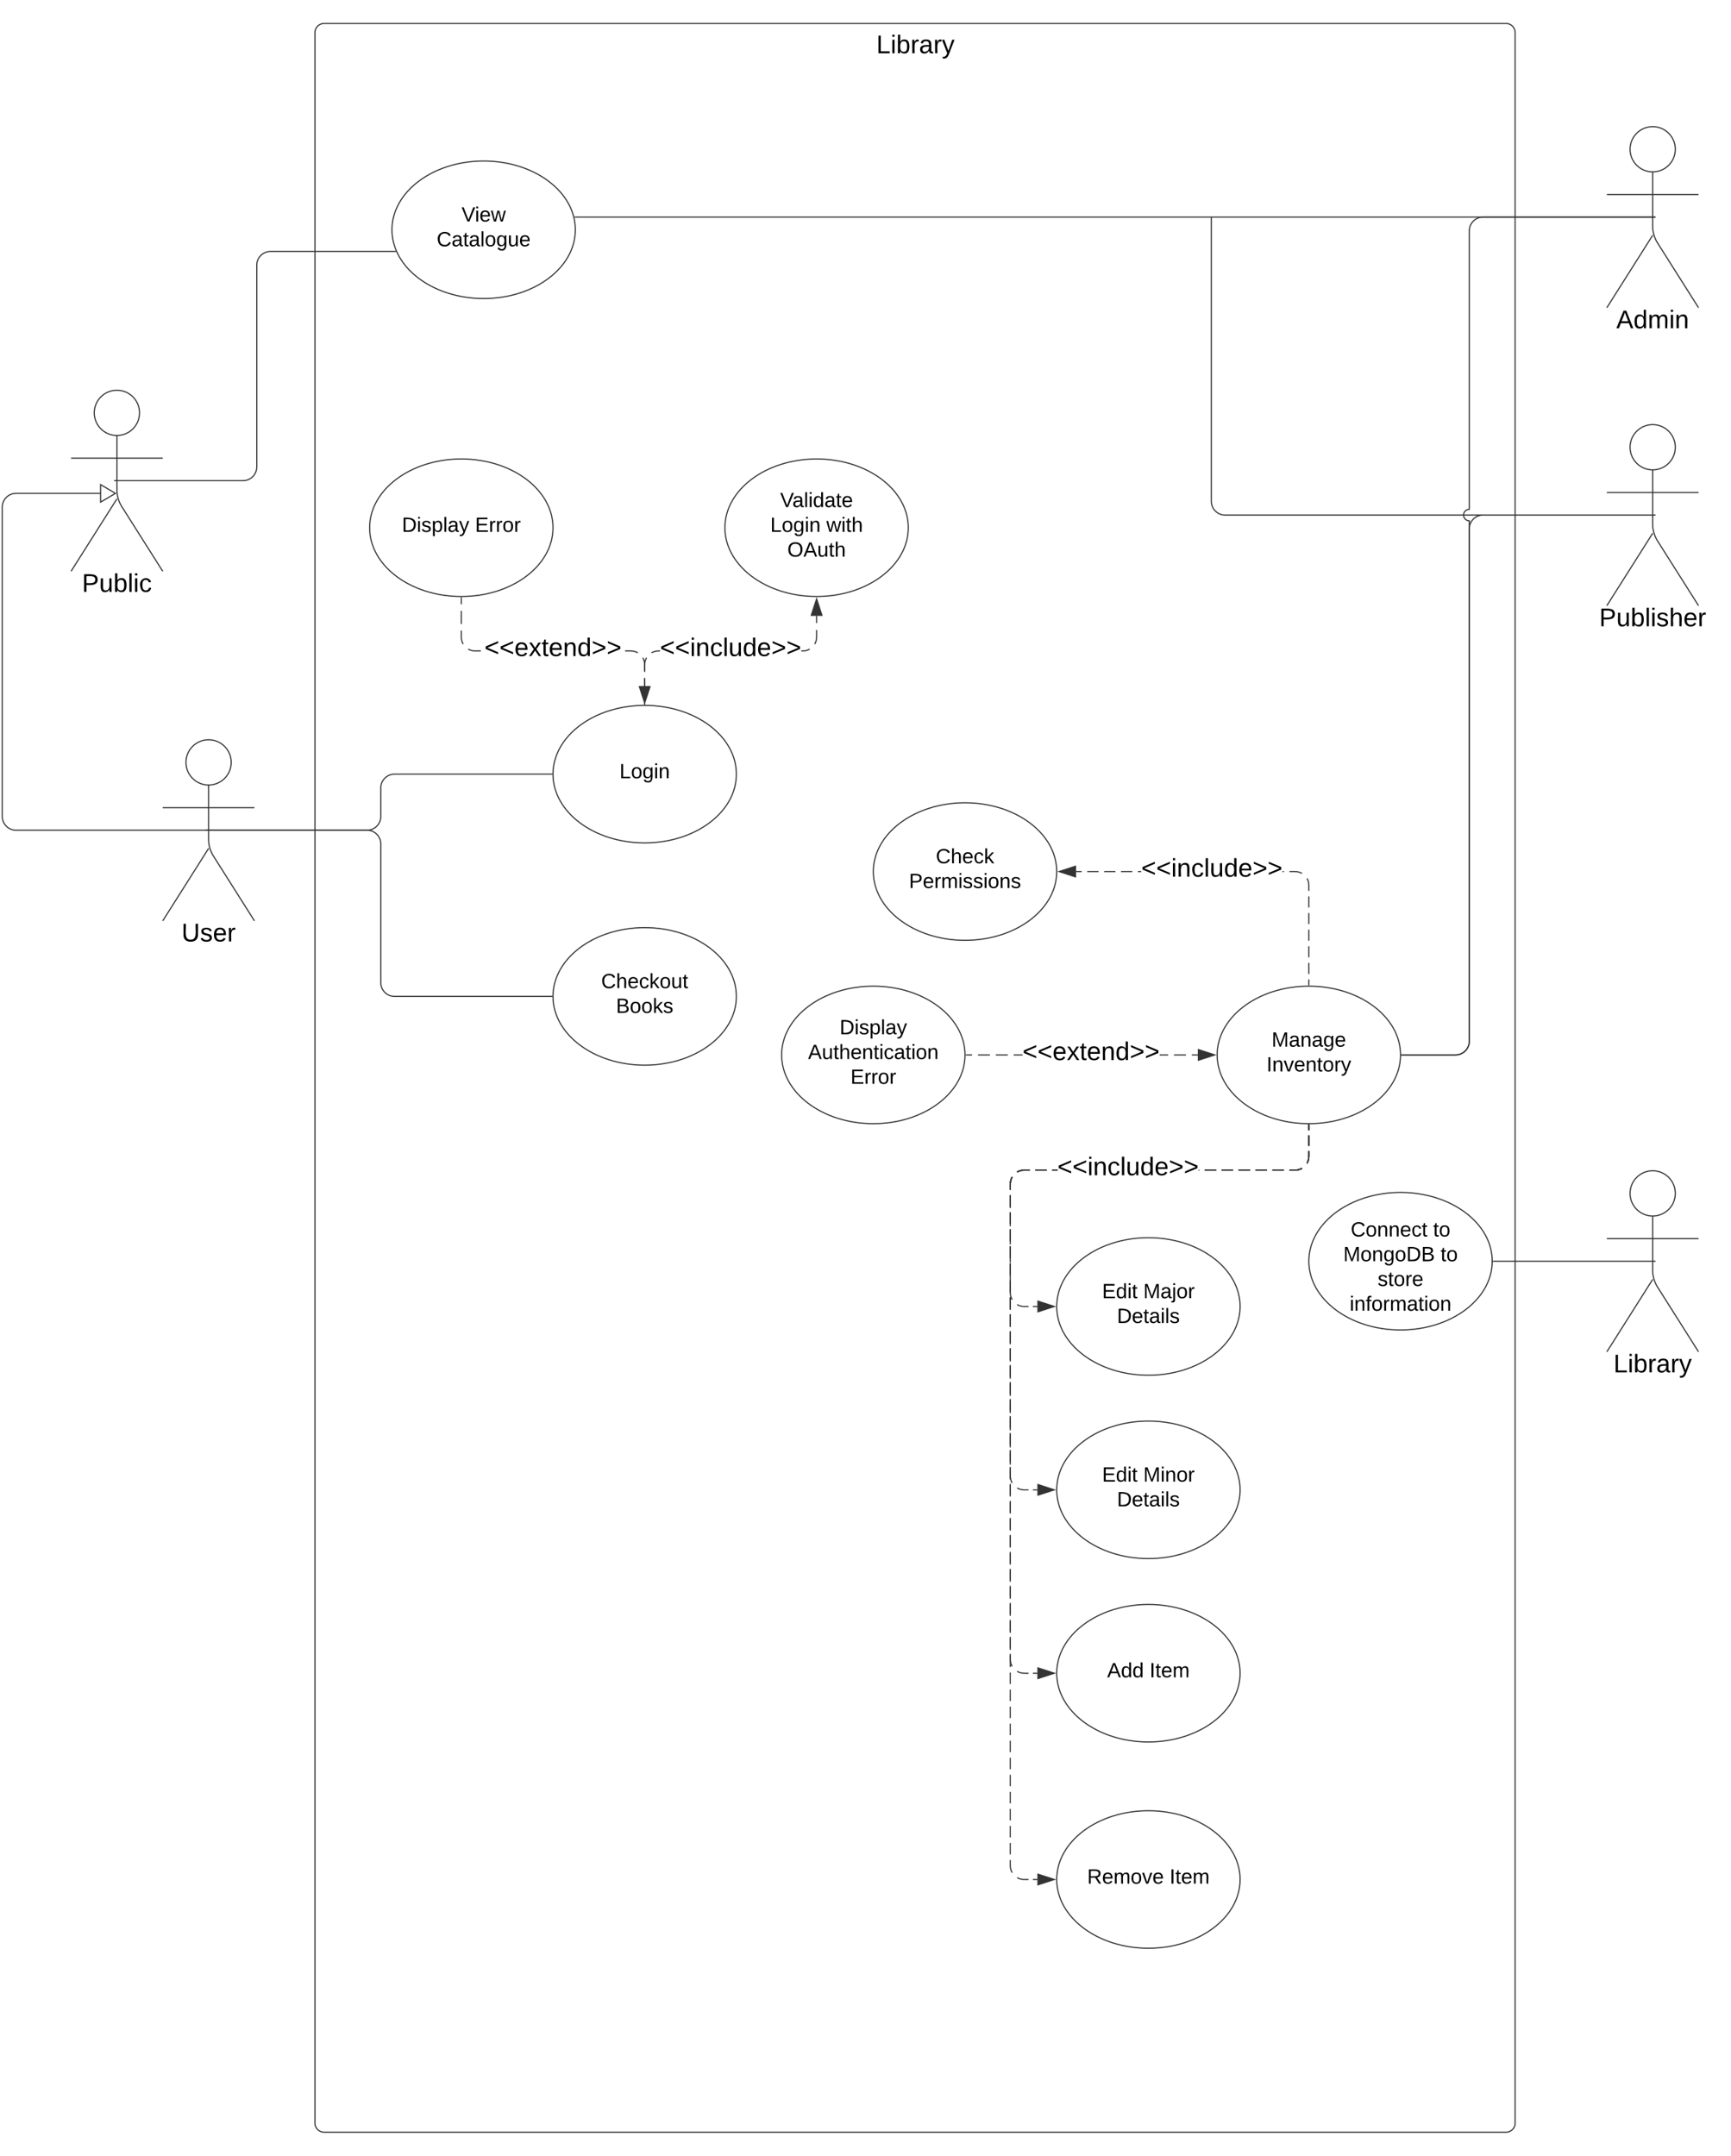 <svg xmlns="http://www.w3.org/2000/svg" xmlns:xlink="http://www.w3.org/1999/xlink" xmlns:lucid="lucid" width="1510.33" height="1881"><g transform="translate(-2418 -319.5)" lucid:page-tab-id=".Q4MUjXso07N"><path d="M2000 0h2000v2500H2000z" fill="#fff"/><path d="M2692.8 348a8 8 0 0 1 8-8H3732a8 8 0 0 1 8 8v1824a8 8 0 0 1-8 8H2700.8a8 8 0 0 1-8-8z" stroke="#333" fill-opacity="0"/><use xlink:href="#a" transform="matrix(1,0,0,1,2700.795,348) translate(481.803 17.956)"/><path d="M2539.75 679.75c0 10.9-8.84 19.75-19.75 19.75-10.9 0-19.75-8.84-19.75-19.75 0-10.9 8.84-19.75 19.75-19.75 10.9 0 19.75 8.84 19.75 19.75z" stroke="#333" fill="#fff"/><path d="M2520 699.5v47.3a27.6 27.6 0 0 0 4.28 14.76L2560 818m-40-63.2l-40 63.2m0-98.75h80" stroke="#333" fill="none"/><path d="M2480 668a8 8 0 0 1 8-8h64a8 8 0 0 1 8 8v164a8 8 0 0 1-8 8h-64a8 8 0 0 1-8-8z" fill="none"/><use xlink:href="#b" transform="matrix(1,0,0,1,2400,818) translate(89.513 17.956)"/><path d="M3879.75 449.75c0 10.9-8.84 19.75-19.75 19.75-10.9 0-19.75-8.84-19.75-19.75 0-10.9 8.84-19.75 19.75-19.75 10.9 0 19.75 8.84 19.75 19.75z" stroke="#333" fill="#fff"/><path d="M3860 469.5v47.3a27.6 27.6 0 0 0 4.28 14.76L3900 588m-40-63.2l-40 63.2m0-98.75h80" stroke="#333" fill="none"/><path d="M3820 438a8 8 0 0 1 8-8h64a8 8 0 0 1 8 8v164a8 8 0 0 1-8 8h-64a8 8 0 0 1-8-8z" fill="none"/><use xlink:href="#c" transform="matrix(1,0,0,1,3740,588) translate(88.266 17.956)"/><path d="M3879.75 709.75c0 10.9-8.84 19.75-19.75 19.75-10.9 0-19.75-8.84-19.75-19.75 0-10.9 8.84-19.75 19.75-19.75 10.9 0 19.75 8.84 19.75 19.75z" stroke="#333" fill="#fff"/><path d="M3860 729.5v47.3a27.6 27.6 0 0 0 4.28 14.76L3900 848m-40-63.2l-40 63.2m0-98.75h80" stroke="#333" fill="none"/><path d="M3820 698a8 8 0 0 1 8-8h64a8 8 0 0 1 8 8v164a8 8 0 0 1-8 8h-64a8 8 0 0 1-8-8z" fill="none"/><use xlink:href="#d" transform="matrix(1,0,0,1,3740,848) translate(73.334 17.956)"/><path d="M3879.75 1360.82c0 10.9-8.84 19.75-19.75 19.75-10.9 0-19.75-8.84-19.75-19.75 0-10.9 8.84-19.75 19.75-19.75 10.9 0 19.75 8.84 19.75 19.75z" stroke="#333" fill="#fff"/><path d="M3860 1380.57v47.3a27.6 27.6 0 0 0 4.28 14.76l35.72 56.44m-40-63.2l-40 63.2m0-98.75h80" stroke="#333" fill="none"/><path d="M3820 1349.07a8 8 0 0 1 8-8h64a8 8 0 0 1 8 8v164a8 8 0 0 1-8 8h-64a8 8 0 0 1-8-8z" fill="none"/><use xlink:href="#a" transform="matrix(1,0,0,1,3740,1499.068) translate(85.803 17.956)"/><path d="M2920 520c0 33.14-35.82 60-80 60s-80-26.86-80-60 35.82-60 80-60 80 26.86 80 60z" stroke="#333" fill="#fff"/><use xlink:href="#e" transform="matrix(1,0,0,1,2784,484) translate(36.725 28.8)"/><use xlink:href="#f" transform="matrix(1,0,0,1,2784,484) translate(15.05 50.4)"/><path d="M3060.5 995c0 33.14-35.82 60-80 60s-80-26.86-80-60 35.82-60 80-60 80 26.86 80 60z" stroke="#333" fill="#fff"/><use xlink:href="#g" transform="matrix(1,0,0,1,2924.5,959) translate(34.025 39.6)"/><path d="M3210.5 780c0 33.14-35.82 60-80 60s-80-26.86-80-60 35.82-60 80-60 80 26.86 80 60z" stroke="#333" fill="#fff"/><use xlink:href="#h" transform="matrix(1,0,0,1,3074.5,744) translate(24.225 18)"/><use xlink:href="#i" transform="matrix(1,0,0,1,3074.5,744) translate(15.575 39.6)"/><use xlink:href="#j" transform="matrix(1,0,0,1,3074.5,744) translate(64.525 39.6)"/><use xlink:href="#k" transform="matrix(1,0,0,1,3074.5,744) translate(30.5 61.2)"/><path d="M2900.5 780c0 33.14-35.82 60-80 60s-80-26.86-80-60 35.82-60 80-60 80 26.86 80 60z" stroke="#333" fill="#fff"/><use xlink:href="#l" transform="matrix(1,0,0,1,2764.5,744) translate(4.15 39.6)"/><use xlink:href="#m" transform="matrix(1,0,0,1,2764.5,744) translate(68 39.6)"/><path d="M2521 738.93h109.02a12 12 0 0 0 12-12v-176a12 12 0 0 1 12-12h109.02M2521 738.93h-3.5" stroke="#333" fill="none"/><path d="M2763.75 539.4h-.72v-.94h.3z" stroke="#333" stroke-width=".05" fill="#333"/><path d="M2619.75 984.75c0 10.9-8.84 19.75-19.75 19.75-10.9 0-19.75-8.84-19.75-19.75 0-10.9 8.84-19.75 19.75-19.75 10.9 0 19.75 8.84 19.75 19.75z" stroke="#333" fill="#fff"/><path d="M2600 1004.5v47.3a27.6 27.6 0 0 0 4.28 14.76L2640 1123m-40-63.2l-40 63.2m0-98.75h80" stroke="#333" fill="none"/><path d="M2560 973a8 8 0 0 1 8-8h64a8 8 0 0 1 8 8v164a8 8 0 0 1-8 8h-64a8 8 0 0 1-8-8z" fill="none"/><use xlink:href="#n" transform="matrix(1,0,0,1,2480,1123) translate(96.371 17.956)"/><path d="M2599 1043.93h-167a12 12 0 0 1-12-12V762a12 12 0 0 1 12-12h76.05M2599 1043.93h3.5" stroke="#333" fill="none"/><path d="M2518.7 750l-12.9 7.64v-15.28z" stroke="#333" fill="#fff"/><path d="M2601 1043.93h137.25a12 12 0 0 0 12-12V1007a12 12 0 0 1 12-12h137.25M2601 1043.93h-3.5" stroke="#333" fill="none"/><path d="M2900 995V995.47h-.5v-.96h.5zM2980.97 934h-.94v-5.75h.94zm0-11.5h-.94V911h.94zm1.57-28.74l-.3.5-.7 1.68-.42 1.76-.14 1.82v5.73h-.95v-5.77l.15-1.93.45-1.9.75-1.8.35-.58zm11.3-5.78h-1.32l-1.82.14-1.76.42-1.67.7-.5.3-.5-.8.57-.36 1.8-.75 1.9-.45 1.94-.15h1.36zm130.9-1.7l-.58.34-1.8.75-1.9.45-1.94.15h-1.36v-.95h1.32l1.82-.14 1.76-.42 1.67-.7.5-.3zm6.24-10.76l-.16 1.93-.45 1.9-.75 1.8-.35.58-.8-.5.3-.5.7-1.67.4-1.76.16-1.82v-6.2h.94zm0-12.43h-.95v-6.22h.94z" stroke="#333" stroke-width=".05" fill="#333"/><path d="M2980.97 934.5H2980.05v-.5h.94z" fill="#333"/><path stroke="#333" stroke-width=".05" fill="#333"/><path d="M3135.14 856.38h-9.28l4.64-14.26z" fill="#333"/><path d="M3135.8 856.86h-10.6l5.3-16.28zm-9.28-.95h7.96l-3.98-12.25z" stroke="#333" stroke-width=".05" fill="#333"/><use xlink:href="#o" transform="matrix(1,0,0,1,2993.84,874.033) translate(0.005 17.956)"/><path d="M2980.97 918.12h-.94v-6.2h.94zm-1.35-24.28l.75 1.8.45 1.9.15 1.94v6.23h-.94v-6.18l-.15-1.82-.42-1.76-.7-1.67-.3-.5.8-.5zm-9.17-6.66l1.9.45 1.8.75.58.35-.5.8-.5-.3-1.67-.7-1.76-.4-1.82-.15h-5.02V887h5.06zm-143.18-1.4l1.67.68 1.76.42 1.82.14h5.02v.96h-5.06l-1.93-.16-1.9-.45-1.8-.75-.58-.35.5-.8zm-6.3-10.3l.15 1.82.42 1.76.7 1.67.3.5-.8.5-.36-.57-.75-1.8-.45-1.9-.15-1.94v-5.77h.94zm0-11.48h-.94v-11.5h.94zm0-17.25h-.94V841h.94z" stroke="#333" stroke-width=".05" fill="#333"/><path d="M2820.5 840.5h.47v.5h-.94v-.5z" fill="#333"/><path stroke="#333" stroke-width=".05" fill="#333"/><path d="M2980.5 932.88l-4.64-14.26h9.28z" fill="#333"/><path d="M2980.5 934.42l-5.3-16.28h10.6zm-3.98-15.33l3.98 12.25 3.98-12.26z" stroke="#333" stroke-width=".05" fill="#333"/><use xlink:href="#p" transform="matrix(1,0,0,1,2840.648,874.033) translate(0.005 17.956)"/><path d="M3060.5 1188.93c0 33.14-35.82 60-80 60s-80-26.86-80-60c0-33.13 35.82-60 80-60s80 26.87 80 60z" stroke="#333" fill="#fff"/><use xlink:href="#q" transform="matrix(1,0,0,1,2924.5,1152.932) translate(18.025 28.8)"/><use xlink:href="#r" transform="matrix(1,0,0,1,2924.5,1152.932) translate(31 50.4)"/><path d="M2601 1043.93h137.25a12 12 0 0 1 12 12v121a12 12 0 0 0 12 12h137.25M2601 1043.93h-3.5" stroke="#333" fill="none"/><path d="M2900 1188.92v.5h-.5v-.96h.5z" stroke="#333" stroke-width=".05" fill="#333"/><path d="M3640 1240c0 33.14-35.82 60-80 60s-80-26.86-80-60 35.82-60 80-60 80 26.86 80 60z" stroke="#333" fill="#fff"/><use xlink:href="#s" transform="matrix(1,0,0,1,3504,1204) translate(23.525 28.8)"/><use xlink:href="#t" transform="matrix(1,0,0,1,3504,1204) translate(19.025 50.4)"/><path d="M3500 1779.5c0 33.14-35.82 60-80 60s-80-26.86-80-60 35.82-60 80-60 80 26.86 80 60z" stroke="#333" fill="#fff"/><use xlink:href="#u" transform="matrix(1,0,0,1,3364,1743.5) translate(20.025 39.6)"/><use xlink:href="#v" transform="matrix(1,0,0,1,3364,1743.5) translate(57.025 39.6)"/><path d="M3500 1959.5c0 33.14-35.82 60-80 60s-80-26.86-80-60 35.82-60 80-60 80 26.86 80 60z" stroke="#333" fill="#fff"/><use xlink:href="#w" transform="matrix(1,0,0,1,3364,1923.5) translate(2.575 39.6)"/><use xlink:href="#v" transform="matrix(1,0,0,1,3364,1923.5) translate(74.475 39.6)"/><path d="M3500 1619.5c0 33.14-35.82 60-80 60s-80-26.86-80-60 35.82-60 80-60 80 26.86 80 60z" stroke="#333" fill="#fff"/><use xlink:href="#x" transform="matrix(1,0,0,1,3364,1583.5) translate(15.6 28.8)"/><use xlink:href="#y" transform="matrix(1,0,0,1,3364,1583.5) translate(51.55 28.8)"/><use xlink:href="#z" transform="matrix(1,0,0,1,3364,1583.5) translate(28.575 50.4)"/><path d="M3500 1459.5c0 33.14-35.82 60-80 60s-80-26.86-80-60 35.82-60 80-60 80 26.86 80 60z" stroke="#333" fill="#fff"/><use xlink:href="#x" transform="matrix(1,0,0,1,3364,1423.5) translate(15.6 28.8)"/><use xlink:href="#A" transform="matrix(1,0,0,1,3364,1423.5) translate(51.55 28.8)"/><use xlink:href="#z" transform="matrix(1,0,0,1,3364,1423.5) translate(28.575 50.4)"/><path d="M3260 1240c0 33.14-35.82 60-80 60s-80-26.86-80-60 35.82-60 80-60 80 26.86 80 60z" stroke="#333" fill="#fff"/><use xlink:href="#B" transform="matrix(1,0,0,1,3124,1204) translate(26.575 18)"/><use xlink:href="#C" transform="matrix(1,0,0,1,3124,1204) translate(-0.95 39.6)"/><use xlink:href="#m" transform="matrix(1,0,0,1,3124,1204) translate(36.075 61.2)"/><path d="M3340 1080c0 33.14-35.82 60-80 60s-80-26.86-80-60 35.82-60 80-60 80 26.86 80 60z" stroke="#333" fill="#fff"/><use xlink:href="#D" transform="matrix(1,0,0,1,3204,1044) translate(30.525 28.8)"/><use xlink:href="#E" transform="matrix(1,0,0,1,3204,1044) translate(7.1 50.4)"/><path d="M3560.47 1179h-.94v-4.83h.94zm0-9.67h-.94v-9.66h.94zm0-14.5h-.94v-9.66h.94zm0-14.5h-.94v-9.66h.94zm0-14.5h-.94v-9.66h.94zm0-14.5h-.94v-9.66h.94zm-1.35-25l.75 1.82.45 1.9.15 1.93v4.85h-.94v-4.8l-.15-1.83-.42-1.76-.7-1.67-.3-.5.8-.5zm-9.17-6.65l1.9.45 1.8.75.58.35-.5.8-.5-.3-1.67-.7-1.76-.4-1.82-.16h-4.88v-.94h4.92zm-136.24.8h-2.9v-.95h2.9zm-7.8 0h-9.8v-.95h9.8zm-14.7 0h-9.8v-.95h9.8zm-14.7 0h-9.82v-.95h9.8zm-14.72 0h-4.9v-.95h4.9zm176.42 0h-1.17v-.95h1.17z" stroke="#333" stroke-width=".05" fill="#333"/><path d="M3560.47 1179.52l-.46-.02h-.47v-.5h.94z" fill="#333"/><path stroke="#333" stroke-width=".05" fill="#333"/><path d="M3356.38 1084.63l-14.26-4.63 14.26-4.63z" fill="#333"/><path d="M3356.86 1085.3l-16.28-5.3 16.28-5.3zm-13.2-5.3l12.25 3.98v-7.96z" stroke="#333" stroke-width=".05" fill="#333"/><use xlink:href="#o" transform="matrix(1,0,0,1,3413.71,1066.533) translate(0.005 17.956)"/><path d="M3266.18 1240.47H3261v-.94h5.18zm15.55 0h-10.37v-.94h10.37zm15.55 0h-10.37v-.94h10.38zm12.87 0h-7.7v-.94h7.7zm142.6 0h-10.36v-.94h10.35zm10.37 0h-5.2v-.94h5.2zm-25.92 0h-7.35v-.94h7.35z" stroke="#333" stroke-width=".05" fill="#333"/><path d="M3261 1240.47h-.5V1239.62l.5-.07z" fill="#333"/><path stroke="#333" stroke-width=".05" fill="#333"/><path d="M3477.88 1240l-14.26 4.63v-9.27z" fill="#333"/><path d="M3479.42 1240l-16.28 5.3v-10.6zm-15.33 3.98l12.24-3.98-12.25-3.98z" stroke="#333" stroke-width=".05" fill="#333"/><use xlink:href="#p" transform="matrix(1,0,0,1,3310.148,1226.533) translate(0.005 17.956)"/><path d="M3306.27 1457.77l1.67.7 1.76.4 1.82.16h3.85v.94h-3.9l-1.92-.15-1.9-.45-1.8-.75-.58-.35.5-.8zm16.85 2.2h-3.88v-.94h3.88zm-23.14-12.5l.14 1.83.42 1.76.7 1.67.3.5-.8.5-.36-.57-.75-1.8-.45-1.9-.15-1.94v-5.3h.94zm0-10.53h-.95v-10.55h.94zm0-15.83h-.95v-10.54h.94zm0-15.82h-.95v-10.56h.94zm0-15.84h-.95v-10.55h.94zm0-15.83h-.95v-10.54h.94zm1.56-26.83l-.3.5-.7 1.67-.42 1.76-.14 1.82v5.26h-.95v-5.3l.15-1.93.45-1.9.75-1.8.35-.58zm14.9-5.8h-4.92l-1.82.15-1.76.42-1.67.7-.5.3-.5-.8.57-.36 1.8-.75 1.9-.45 1.94-.15h4.95zm237.8-1.7l-.58.35-1.8.75-1.9.45-1.94.15h-4.95v-.94h4.9l1.83-.15 1.76-.42 1.67-.7.5-.3zm-16.1 1.7h-9.85v-.94h9.85zm-14.78 0h-9.85v-.94h9.86zm-14.78 0h-9.85v-.94h9.85zm-14.78 0h-9.85v-.94h9.85zm-14.78 0h-9.85v-.94h9.85zm-138.4 0h-4.48v-.94h4.5zm-9.4 0h-9.87v-.94h9.86zm133.02 0h-.3v-.94h.3zm96.24-12.45l-.16 1.93-.45 1.9-.75 1.8-.35.58-.8-.5.3-.5.7-1.67.4-1.76.16-1.82v-4.56h.94zm0-9.2h-.95v-9.15h.94zm0-13.74h-.95V1301h.94z" stroke="#333" stroke-width=".05" fill="#333"/><path d="M3560 1300.5h.47v.5h-.94v-.52z" fill="#333"/><path stroke="#333" stroke-width=".05" fill="#333"/><path d="M3337.88 1459.5l-14.26 4.63v-9.27z" fill="#333"/><path d="M3339.42 1459.5l-16.28 5.3v-10.6zm-15.33 3.98l12.24-3.98-12.25-3.98zM3306.27 1617.77l1.67.7 1.76.4 1.82.16h3.85v.94h-3.9l-1.92-.15-1.9-.45-1.8-.75-.58-.35.5-.8zm16.85 2.2h-3.88v-.94h3.88zm-23.14-12.5l.14 1.83.42 1.76.7 1.67.3.5-.8.5-.36-.57-.75-1.8-.45-1.9-.15-1.94v-5.02h.94zm0-9.97h-.95v-10h.94zm0-15h-.95v-10h.94zm0-15h-.95v-10h.94zm0-15h-.95v-10h.94zm0-15h-.95v-10h.94zm0-15h-.95v-10h.94zm0-15h-.95v-10h.94zm0-15h-.95v-10h.94zm0-15h-.95v-10h.94zm0-15h-.95v-10h.94zm0-15h-.95v-10h.94zm0-15h-.95v-10h.94zm0-15h-.95v-10h.94zm0-15h-.95v-10h.94zm0-15h-.95v-10h.94zm0-15h-.95v-10h.94zm1.56-25.73l-.3.5-.7 1.67-.42 1.76-.14 1.82v4.98h-.95v-5.02l.15-1.93.45-1.9.75-1.8.35-.58zm14.9-5.8h-4.92l-1.82.15-1.76.42-1.67.7-.5.3-.5-.8.57-.36 1.8-.75 1.9-.45 1.94-.15h4.95zm237.8-1.7l-.58.35-1.8.75-1.9.45-1.94.15h-4.95v-.94h4.9l1.83-.15 1.76-.42 1.67-.7.5-.3zm-16.1 1.7h-9.85v-.94h9.85zm-14.78 0h-9.85v-.94h9.86zm-14.78 0h-9.85v-.94h9.85zm-14.78 0h-9.85v-.94h9.85zm-14.78 0h-9.85v-.94h9.85zm-138.4 0h-4.48v-.94h4.5zm-9.4 0h-9.87v-.94h9.86zm133.02 0h-.3v-.94h.3zm96.24-12.45l-.16 1.93-.45 1.9-.75 1.8-.35.58-.8-.5.3-.5.7-1.67.4-1.76.16-1.82v-4.56h.94zm0-9.2h-.95v-9.15h.94zm0-13.74h-.95V1301h.94z" stroke="#333" stroke-width=".05" fill="#333"/><path d="M3560 1300.5h.47v.5h-.94v-.52z" fill="#333"/><path stroke="#333" stroke-width=".05" fill="#333"/><path d="M3337.88 1619.5l-14.26 4.63v-9.27z" fill="#333"/><path d="M3339.42 1619.5l-16.28 5.3v-10.6zm-15.33 3.98l12.24-3.98-12.25-3.98zM3306.27 1777.77l1.67.7 1.76.4 1.82.16h3.85v.94h-3.9l-1.92-.15-1.9-.45-1.8-.75-.58-.35.5-.8zm16.85 2.2h-3.88v-.94h3.88zm-23.14-12.5l.14 1.83.42 1.76.7 1.67.3.5-.8.5-.36-.57-.75-1.8-.45-1.9-.15-1.94v-4.96h.94zm0-9.85h-.95v-9.88h.94zm0-14.82h-.95v-9.88h.94zm0-14.82h-.95v-9.88h.94zm0-14.83h-.95v-9.88h.94zm0-14.82h-.95v-9.88h.94zm0-14.82h-.95v-9.87h.94zm0-14.8h-.95v-9.9h.94zm0-14.83h-.95V1644h.94zm0-14.82h-.95v-9.88h.94zm0-14.82h-.95v-9.88h.94zm0-14.83h-.95v-9.88h.94zm0-14.82h-.95v-9.88h.94zm0-14.82h-.95v-9.88h.94zm0-14.82h-.95v-9.88h.94zm0-14.82h-.95v-9.88h.94zm0-14.82h-.95v-9.88h.94zm0-14.82h-.95v-9.88h.94zm0-14.83h-.95v-9.88h.94zm0-14.82h-.95v-9.88h.94zm0-14.82h-.95v-9.87h.94zm0-14.8h-.95v-9.9h.94zm0-14.83h-.95v-9.88h.94zm0-14.82h-.95v-9.88h.94zm0-14.82h-.95v-9.88h.94zm0-14.83h-.95v-9.88h.94zm0-14.82h-.95v-9.88h.94zm0-14.82h-.95v-9.88h.94zm1.56-25.5l-.3.5-.7 1.68-.42 1.76-.14 1.82v4.92h-.95v-4.96l.15-1.93.45-1.9.75-1.8.35-.58zm14.9-5.8h-4.92l-1.82.16-1.76.42-1.67.7-.5.3-.5-.8.57-.36 1.8-.75 1.9-.45 1.94-.15h4.95zm237.8-1.7l-.58.36-1.8.75-1.9.45-1.94.15h-4.95v-.94h4.9l1.83-.15 1.76-.42 1.67-.7.5-.3zm-16.1 1.7h-9.85v-.93h9.85zm-14.78 0h-9.85v-.93h9.86zm-14.78 0h-9.85v-.93h9.85zm-14.78 0h-9.85v-.93h9.85zm-14.78 0h-9.85v-.93h9.85zm-138.4 0h-4.48v-.93h4.5zm-9.4 0h-9.87v-.93h9.86zm133.02 0h-.3v-.93h.3zm96.24-12.44l-.16 1.93-.45 1.9-.75 1.8-.35.58-.8-.5.3-.5.7-1.67.4-1.76.16-1.82v-4.56h.94zm0-9.2h-.95v-9.15h.94zm0-13.74h-.95V1301h.94z" stroke="#333" stroke-width=".05" fill="#333"/><path d="M3560 1300.5h.47v.5h-.94v-.52z" fill="#333"/><path stroke="#333" stroke-width=".05" fill="#333"/><path d="M3337.88 1779.5l-14.26 4.63v-9.27z" fill="#333"/><path d="M3339.42 1779.5l-16.28 5.3v-10.6zm-15.33 3.98l12.24-3.98-12.25-3.98zM3306.27 1957.77l1.67.7 1.76.4 1.82.16h3.85v.94h-3.9l-1.92-.15-1.9-.45-1.8-.75-.58-.35.5-.8zm16.85 2.2h-3.88v-.94h3.88zm-23.14-12.5l.14 1.83.42 1.76.7 1.67.3.5-.8.5-.36-.57-.75-1.8-.45-1.9-.15-1.94v-4.98h.94zm0-9.9h-.95v-9.9h.94zm0-14.86h-.95v-9.9h.94zm0-14.87h-.95v-9.9h.94zm0-14.87h-.95v-9.92h.94zm0-14.88h-.95v-9.9h.94zm0-14.87h-.95v-9.9h.94zm0-14.87h-.95v-9.9h.94zm0-14.87h-.95v-9.92h.94zm0-14.88h-.95v-9.9h.94zm0-14.87h-.95v-9.9h.94zm0-14.87h-.95v-9.9h.94zm0-14.87h-.95v-9.92h.94zm0-14.88h-.95v-9.9h.94zm0-14.87h-.95v-9.9h.94zm0-14.87h-.95v-9.9h.94zm0-14.87h-.95v-9.92h.94zm0-14.88h-.95v-9.9h.94zm0-14.87h-.95v-9.9h.94zm0-14.87h-.95v-9.9h.94zm0-14.87h-.95v-9.92h.94zm0-14.88h-.95v-9.9h.94zm0-14.87h-.95v-9.9h.94zm0-14.87h-.95v-9.9h.94zm0-14.87h-.95v-9.92h.94zm0-14.88h-.95v-9.9h.94zm0-14.87h-.95v-9.9h.94zm0-14.87h-.95v-9.9h.94zm0-14.87h-.95v-9.92h.94zm0-14.88h-.95v-9.9h.94zm0-14.87h-.95v-9.9h.94zm0-14.87h-.95v-9.9h.94zm0-14.87h-.95v-9.92h.94zm0-14.88h-.95v-9.9h.94zm0-14.87h-.95v-9.9h.94zm0-14.87h-.95v-9.9h.94zm0-14.87h-.95v-9.92h.94zm0-14.88h-.95v-9.9h.94zm0-14.87h-.95v-9.9h.94zm0-14.87h-.95v-9.9h.94zm1.56-25.56l-.3.5-.7 1.67-.42 1.76-.14 1.82v4.94h-.95v-4.98l.15-1.93.45-1.9.75-1.8.35-.58zm14.9-5.8h-4.92l-1.82.15-1.76.42-1.67.7-.5.3-.5-.8.57-.36 1.8-.75 1.9-.45 1.94-.15h4.95zm237.8-1.7l-.58.35-1.8.75-1.9.45-1.94.15h-4.95v-.94h4.9l1.83-.15 1.76-.42 1.67-.7.5-.3zm-16.1 1.7h-9.85v-.94h9.85zm-14.78 0h-9.85v-.94h9.86zm-14.78 0h-9.85v-.94h9.85zm-14.78 0h-9.85v-.94h9.85zm-14.78 0h-9.85v-.94h9.85zm-138.4 0h-4.48v-.94h4.5zm-9.4 0h-9.87v-.94h9.86zm133.02 0h-.3v-.94h.3zm96.24-12.45l-.16 1.93-.45 1.9-.75 1.8-.35.58-.8-.5.3-.5.7-1.67.4-1.76.16-1.82v-4.56h.94zm0-9.2h-.95v-9.15h.94zm0-13.74h-.95V1301h.94z" stroke="#333" stroke-width=".05" fill="#333"/><path d="M3560 1300.5h.47v.5h-.94v-.52z" fill="#333"/><path stroke="#333" stroke-width=".05" fill="#333"/><path d="M3337.88 1959.5l-14.26 4.63v-9.27z" fill="#333"/><path d="M3339.42 1959.5l-16.28 5.3v-10.6zm-15.33 3.98l12.24-3.98-12.25-3.98z" stroke="#333" stroke-width=".05" fill="#333"/><use xlink:href="#o" transform="matrix(1,0,0,1,3340.628,1327.033) translate(0.005 17.956)"/><path d="M3859 508.93h-939.36M3859 508.93h3.5" stroke="#333" fill="none"/><path d="M2919.65 509.4h-.4l-.22-.94h.62z" stroke="#333" stroke-width=".05" fill="#333"/><path d="M3859 768.93h-372.1a12 12 0 0 1-12-12v-247.5M3859 768.93h3.5M3474.9 509.44v-.5M3859 768.93h-147a12 12 0 0 0-12 12V1228a12 12 0 0 1-12 12h-47M3859 768.93h3.5" stroke="#333" fill="none"/><path d="M3641 1240.47h-.5V1239.54h.5z" stroke="#333" stroke-width=".05" fill="#333"/><path d="M3859 508.93h-147a12 12 0 0 0-12 12v243c-2.76 0-5 2.24-5 5s2.24 5 5 5V1228a12 12 0 0 1-12 12h-47M3859 508.93h3.5" stroke="#333" fill="none"/><path d="M3641 1240.47h-.5V1239.54h.5z" stroke="#333" stroke-width=".05" fill="#333"/><path d="M3720 1420c0 33.14-35.82 60-80 60s-80-26.86-80-60 35.82-60 80-60 80 26.86 80 60z" stroke="#333" fill="#fff"/><g><use xlink:href="#F" transform="matrix(1,0,0,1,3584,1384) translate(12.525 14.4)"/><use xlink:href="#G" transform="matrix(1,0,0,1,3584,1384) translate(84.475 14.4)"/><use xlink:href="#H" transform="matrix(1,0,0,1,3584,1384) translate(6.05 36)"/><use xlink:href="#G" transform="matrix(1,0,0,1,3584,1384) translate(90.95 36)"/><use xlink:href="#I" transform="matrix(1,0,0,1,3584,1384) translate(36.025 57.6)"/><use xlink:href="#J" transform="matrix(1,0,0,1,3584,1384) translate(11.6 79.2)"/></g><path d="M3859 1420h-138M3859 1420h3.5" stroke="#333" fill="none"/><path d="M3721 1420.47h-.5V1419.54h.5z" stroke="#333" stroke-width=".05" fill="#333"/><defs><path d="M30 0v-248h33v221h125V0H30" id="K"/><path d="M24-231v-30h32v30H24zM24 0v-190h32V0H24" id="L"/><path d="M115-194c53 0 69 39 70 98 0 66-23 100-70 100C84 3 66-7 56-30L54 0H23l1-261h32v101c10-23 28-34 59-34zm-8 174c40 0 45-34 45-75 0-40-5-75-45-74-42 0-51 32-51 76 0 43 10 73 51 73" id="M"/><path d="M114-163C36-179 61-72 57 0H25l-1-190h30c1 12-1 29 2 39 6-27 23-49 58-41v29" id="N"/><path d="M141-36C126-15 110 5 73 4 37 3 15-17 15-53c-1-64 63-63 125-63 3-35-9-54-41-54-24 1-41 7-42 31l-33-3c5-37 33-52 76-52 45 0 72 20 72 64v82c-1 20 7 32 28 27v20c-31 9-61-2-59-35zM48-53c0 20 12 33 32 33 41-3 63-29 60-74-43 2-92-5-92 41" id="O"/><path d="M179-190L93 31C79 59 56 82 12 73V49c39 6 53-20 64-50L1-190h34L92-34l54-156h33" id="P"/><g id="a"><use transform="matrix(0.062,0,0,0.062,0,0)" xlink:href="#K"/><use transform="matrix(0.062,0,0,0.062,12.469,0)" xlink:href="#L"/><use transform="matrix(0.062,0,0,0.062,17.394,0)" xlink:href="#M"/><use transform="matrix(0.062,0,0,0.062,29.864,0)" xlink:href="#N"/><use transform="matrix(0.062,0,0,0.062,37.283,0)" xlink:href="#O"/><use transform="matrix(0.062,0,0,0.062,49.752,0)" xlink:href="#N"/><use transform="matrix(0.062,0,0,0.062,57.171,0)" xlink:href="#P"/></g><path d="M30-248c87 1 191-15 191 75 0 78-77 80-158 76V0H30v-248zm33 125c57 0 124 11 124-50 0-59-68-47-124-48v98" id="Q"/><path d="M84 4C-5 8 30-112 23-190h32v120c0 31 7 50 39 49 72-2 45-101 50-169h31l1 190h-30c-1-10 1-25-2-33-11 22-28 36-60 37" id="R"/><path d="M24 0v-261h32V0H24" id="S"/><path d="M96-169c-40 0-48 33-48 73s9 75 48 75c24 0 41-14 43-38l32 2c-6 37-31 61-74 61-59 0-76-41-82-99-10-93 101-131 147-64 4 7 5 14 7 22l-32 3c-4-21-16-35-41-35" id="T"/><g id="b"><use transform="matrix(0.062,0,0,0.062,0,0)" xlink:href="#Q"/><use transform="matrix(0.062,0,0,0.062,14.963,0)" xlink:href="#R"/><use transform="matrix(0.062,0,0,0.062,27.432,0)" xlink:href="#M"/><use transform="matrix(0.062,0,0,0.062,39.901,0)" xlink:href="#S"/><use transform="matrix(0.062,0,0,0.062,44.827,0)" xlink:href="#L"/><use transform="matrix(0.062,0,0,0.062,49.752,0)" xlink:href="#T"/></g><path d="M205 0l-28-72H64L36 0H1l101-248h38L239 0h-34zm-38-99l-47-123c-12 45-31 82-46 123h93" id="U"/><path d="M85-194c31 0 48 13 60 33l-1-100h32l1 261h-30c-2-10 0-23-3-31C134-8 116 4 85 4 32 4 16-35 15-94c0-66 23-100 70-100zm9 24c-40 0-46 34-46 75 0 40 6 74 45 74 42 0 51-32 51-76 0-42-9-74-50-73" id="V"/><path d="M210-169c-67 3-38 105-44 169h-31v-121c0-29-5-50-35-48C34-165 62-65 56 0H25l-1-190h30c1 10-1 24 2 32 10-44 99-50 107 0 11-21 27-35 58-36 85-2 47 119 55 194h-31v-121c0-29-5-49-35-48" id="W"/><path d="M117-194c89-4 53 116 60 194h-32v-121c0-31-8-49-39-48C34-167 62-67 57 0H25l-1-190h30c1 10-1 24 2 32 11-22 29-35 61-36" id="X"/><g id="c"><use transform="matrix(0.062,0,0,0.062,0,0)" xlink:href="#U"/><use transform="matrix(0.062,0,0,0.062,14.963,0)" xlink:href="#V"/><use transform="matrix(0.062,0,0,0.062,27.432,0)" xlink:href="#W"/><use transform="matrix(0.062,0,0,0.062,46.073,0)" xlink:href="#L"/><use transform="matrix(0.062,0,0,0.062,50.999,0)" xlink:href="#X"/></g><path d="M135-143c-3-34-86-38-87 0 15 53 115 12 119 90S17 21 10-45l28-5c4 36 97 45 98 0-10-56-113-15-118-90-4-57 82-63 122-42 12 7 21 19 24 35" id="Y"/><path d="M106-169C34-169 62-67 57 0H25v-261h32l-1 103c12-21 28-36 61-36 89 0 53 116 60 194h-32v-121c2-32-8-49-39-48" id="Z"/><path d="M100-194c63 0 86 42 84 106H49c0 40 14 67 53 68 26 1 43-12 49-29l28 8c-11 28-37 45-77 45C44 4 14-33 15-96c1-61 26-98 85-98zm52 81c6-60-76-77-97-28-3 7-6 17-6 28h103" id="aa"/><g id="d"><use transform="matrix(0.062,0,0,0.062,0,0)" xlink:href="#Q"/><use transform="matrix(0.062,0,0,0.062,14.963,0)" xlink:href="#R"/><use transform="matrix(0.062,0,0,0.062,27.432,0)" xlink:href="#M"/><use transform="matrix(0.062,0,0,0.062,39.901,0)" xlink:href="#S"/><use transform="matrix(0.062,0,0,0.062,44.827,0)" xlink:href="#L"/><use transform="matrix(0.062,0,0,0.062,49.752,0)" xlink:href="#Y"/><use transform="matrix(0.062,0,0,0.062,60.974,0)" xlink:href="#Z"/><use transform="matrix(0.062,0,0,0.062,73.443,0)" xlink:href="#aa"/><use transform="matrix(0.062,0,0,0.062,85.912,0)" xlink:href="#N"/></g><path d="M137 0h-34L2-248h35l83 218 83-218h36" id="ab"/><path d="M206 0h-36l-40-164L89 0H53L-1-190h32L70-26l43-164h34l41 164 42-164h31" id="ac"/><g id="e"><use transform="matrix(0.05,0,0,0.05,0,0)" xlink:href="#ab"/><use transform="matrix(0.05,0,0,0.05,11.65,0)" xlink:href="#L"/><use transform="matrix(0.05,0,0,0.05,15.6,0)" xlink:href="#aa"/><use transform="matrix(0.05,0,0,0.05,25.6,0)" xlink:href="#ac"/></g><path d="M212-179c-10-28-35-45-73-45-59 0-87 40-87 99 0 60 29 101 89 101 43 0 62-24 78-52l27 14C228-24 195 4 139 4 59 4 22-46 18-125c-6-104 99-153 187-111 19 9 31 26 39 46" id="ad"/><path d="M59-47c-2 24 18 29 38 22v24C64 9 27 4 27-40v-127H5v-23h24l9-43h21v43h35v23H59v120" id="ae"/><path d="M100-194c62-1 85 37 85 99 1 63-27 99-86 99S16-35 15-95c0-66 28-99 85-99zM99-20c44 1 53-31 53-75 0-43-8-75-51-75s-53 32-53 75 10 74 51 75" id="af"/><path d="M177-190C167-65 218 103 67 71c-23-6-38-20-44-43l32-5c15 47 100 32 89-28v-30C133-14 115 1 83 1 29 1 15-40 15-95c0-56 16-97 71-98 29-1 48 16 59 35 1-10 0-23 2-32h30zM94-22c36 0 50-32 50-73 0-42-14-75-50-75-39 0-46 34-46 75s6 73 46 73" id="ag"/><g id="f"><use transform="matrix(0.05,0,0,0.05,0,0)" xlink:href="#ad"/><use transform="matrix(0.05,0,0,0.05,12.95,0)" xlink:href="#O"/><use transform="matrix(0.05,0,0,0.05,22.95,0)" xlink:href="#ae"/><use transform="matrix(0.05,0,0,0.05,27.95,0)" xlink:href="#O"/><use transform="matrix(0.05,0,0,0.05,37.95,0)" xlink:href="#S"/><use transform="matrix(0.05,0,0,0.05,41.9,0)" xlink:href="#af"/><use transform="matrix(0.05,0,0,0.05,51.9,0)" xlink:href="#ag"/><use transform="matrix(0.05,0,0,0.05,61.9,0)" xlink:href="#R"/><use transform="matrix(0.05,0,0,0.05,71.9,0)" xlink:href="#aa"/></g><g id="g"><use transform="matrix(0.05,0,0,0.05,0,0)" xlink:href="#K"/><use transform="matrix(0.05,0,0,0.05,10,0)" xlink:href="#af"/><use transform="matrix(0.05,0,0,0.05,20,0)" xlink:href="#ag"/><use transform="matrix(0.05,0,0,0.05,30,0)" xlink:href="#L"/><use transform="matrix(0.05,0,0,0.05,33.95,0)" xlink:href="#X"/></g><g id="h"><use transform="matrix(0.05,0,0,0.05,0,0)" xlink:href="#ab"/><use transform="matrix(0.05,0,0,0.05,10.65,0)" xlink:href="#O"/><use transform="matrix(0.05,0,0,0.05,20.65,0)" xlink:href="#S"/><use transform="matrix(0.05,0,0,0.05,24.6,0)" xlink:href="#L"/><use transform="matrix(0.05,0,0,0.05,28.55,0)" xlink:href="#V"/><use transform="matrix(0.05,0,0,0.05,38.55,0)" xlink:href="#O"/><use transform="matrix(0.05,0,0,0.05,48.55,0)" xlink:href="#ae"/><use transform="matrix(0.05,0,0,0.05,53.55,0)" xlink:href="#aa"/></g><g id="i"><use transform="matrix(0.05,0,0,0.05,0,0)" xlink:href="#K"/><use transform="matrix(0.05,0,0,0.05,10,0)" xlink:href="#af"/><use transform="matrix(0.05,0,0,0.05,20,0)" xlink:href="#ag"/><use transform="matrix(0.05,0,0,0.05,30,0)" xlink:href="#L"/><use transform="matrix(0.05,0,0,0.05,33.95,0)" xlink:href="#X"/></g><g id="j"><use transform="matrix(0.05,0,0,0.05,0,0)" xlink:href="#ac"/><use transform="matrix(0.05,0,0,0.05,12.95,0)" xlink:href="#L"/><use transform="matrix(0.05,0,0,0.05,16.9,0)" xlink:href="#ae"/><use transform="matrix(0.05,0,0,0.05,21.9,0)" xlink:href="#Z"/></g><path d="M140-251c81 0 123 46 123 126C263-46 219 4 140 4 59 4 17-45 17-125s42-126 123-126zm0 227c63 0 89-41 89-101s-29-99-89-99c-61 0-89 39-89 99S79-25 140-24" id="ah"/><g id="k"><use transform="matrix(0.05,0,0,0.05,0,0)" xlink:href="#ah"/><use transform="matrix(0.05,0,0,0.05,14,0)" xlink:href="#U"/><use transform="matrix(0.05,0,0,0.05,26,0)" xlink:href="#R"/><use transform="matrix(0.05,0,0,0.05,36,0)" xlink:href="#ae"/><use transform="matrix(0.05,0,0,0.05,41,0)" xlink:href="#Z"/></g><path d="M30-248c118-7 216 8 213 122C240-48 200 0 122 0H30v-248zM63-27c89 8 146-16 146-99s-60-101-146-95v194" id="ai"/><path d="M115-194c55 1 70 41 70 98S169 2 115 4C84 4 66-9 55-30l1 105H24l-1-265h31l2 30c10-21 28-34 59-34zm-8 174c40 0 45-34 45-75s-6-73-45-74c-42 0-51 32-51 76 0 43 10 73 51 73" id="aj"/><g id="l"><use transform="matrix(0.05,0,0,0.05,0,0)" xlink:href="#ai"/><use transform="matrix(0.05,0,0,0.05,12.95,0)" xlink:href="#L"/><use transform="matrix(0.05,0,0,0.05,16.9,0)" xlink:href="#Y"/><use transform="matrix(0.05,0,0,0.05,25.9,0)" xlink:href="#aj"/><use transform="matrix(0.05,0,0,0.05,35.9,0)" xlink:href="#S"/><use transform="matrix(0.05,0,0,0.05,39.85,0)" xlink:href="#O"/><use transform="matrix(0.05,0,0,0.05,49.85,0)" xlink:href="#P"/></g><path d="M30 0v-248h187v28H63v79h144v27H63v87h162V0H30" id="ak"/><g id="m"><use transform="matrix(0.05,0,0,0.05,0,0)" xlink:href="#ak"/><use transform="matrix(0.05,0,0,0.05,12,0)" xlink:href="#N"/><use transform="matrix(0.05,0,0,0.05,17.95,0)" xlink:href="#N"/><use transform="matrix(0.05,0,0,0.05,23.9,0)" xlink:href="#af"/><use transform="matrix(0.05,0,0,0.05,33.9,0)" xlink:href="#N"/></g><path d="M232-93c-1 65-40 97-104 97C67 4 28-28 28-90v-158h33c8 89-33 224 67 224 102 0 64-133 71-224h33v155" id="al"/><g id="n"><use transform="matrix(0.062,0,0,0.062,0,0)" xlink:href="#al"/><use transform="matrix(0.062,0,0,0.062,16.148,0)" xlink:href="#Y"/><use transform="matrix(0.062,0,0,0.062,27.37,0)" xlink:href="#aa"/><use transform="matrix(0.062,0,0,0.062,39.839,0)" xlink:href="#N"/></g><path d="M18-100v-36l175-74v27L42-118l151 64v27" id="am"/><path d="M18-27v-27l151-64-151-65v-27l175 74v36" id="an"/><g id="o"><use transform="matrix(0.062,0,0,0.062,0,0)" xlink:href="#am"/><use transform="matrix(0.062,0,0,0.062,13.093,0)" xlink:href="#am"/><use transform="matrix(0.062,0,0,0.062,26.185,0)" xlink:href="#L"/><use transform="matrix(0.062,0,0,0.062,31.11,0)" xlink:href="#X"/><use transform="matrix(0.062,0,0,0.062,43.58,0)" xlink:href="#T"/><use transform="matrix(0.062,0,0,0.062,54.802,0)" xlink:href="#S"/><use transform="matrix(0.062,0,0,0.062,59.727,0)" xlink:href="#R"/><use transform="matrix(0.062,0,0,0.062,72.196,0)" xlink:href="#V"/><use transform="matrix(0.062,0,0,0.062,84.665,0)" xlink:href="#aa"/><use transform="matrix(0.062,0,0,0.062,97.135,0)" xlink:href="#an"/><use transform="matrix(0.062,0,0,0.062,110.227,0)" xlink:href="#an"/></g><path d="M141 0L90-78 38 0H4l68-98-65-92h35l48 74 47-74h35l-64 92 68 98h-35" id="ao"/><g id="p"><use transform="matrix(0.062,0,0,0.062,0,0)" xlink:href="#am"/><use transform="matrix(0.062,0,0,0.062,13.093,0)" xlink:href="#am"/><use transform="matrix(0.062,0,0,0.062,26.185,0)" xlink:href="#aa"/><use transform="matrix(0.062,0,0,0.062,38.654,0)" xlink:href="#ao"/><use transform="matrix(0.062,0,0,0.062,49.877,0)" xlink:href="#ae"/><use transform="matrix(0.062,0,0,0.062,56.111,0)" xlink:href="#aa"/><use transform="matrix(0.062,0,0,0.062,68.58,0)" xlink:href="#X"/><use transform="matrix(0.062,0,0,0.062,81.049,0)" xlink:href="#V"/><use transform="matrix(0.062,0,0,0.062,93.519,0)" xlink:href="#an"/><use transform="matrix(0.062,0,0,0.062,106.611,0)" xlink:href="#an"/></g><path d="M143 0L79-87 56-68V0H24v-261h32v163l83-92h37l-77 82L181 0h-38" id="ap"/><g id="q"><use transform="matrix(0.05,0,0,0.05,0,0)" xlink:href="#ad"/><use transform="matrix(0.05,0,0,0.05,12.95,0)" xlink:href="#Z"/><use transform="matrix(0.05,0,0,0.05,22.95,0)" xlink:href="#aa"/><use transform="matrix(0.05,0,0,0.05,32.95,0)" xlink:href="#T"/><use transform="matrix(0.05,0,0,0.05,41.95,0)" xlink:href="#ap"/><use transform="matrix(0.05,0,0,0.05,50.95,0)" xlink:href="#af"/><use transform="matrix(0.05,0,0,0.05,60.95,0)" xlink:href="#R"/><use transform="matrix(0.05,0,0,0.05,70.95,0)" xlink:href="#ae"/></g><path d="M160-131c35 5 61 23 61 61C221 17 115-2 30 0v-248c76 3 177-17 177 60 0 33-19 50-47 57zm-97-11c50-1 110 9 110-42 0-47-63-36-110-37v79zm0 115c55-2 124 14 124-45 0-56-70-42-124-44v89" id="aq"/><g id="r"><use transform="matrix(0.05,0,0,0.05,0,0)" xlink:href="#aq"/><use transform="matrix(0.05,0,0,0.05,12,0)" xlink:href="#af"/><use transform="matrix(0.05,0,0,0.05,22,0)" xlink:href="#af"/><use transform="matrix(0.05,0,0,0.05,32,0)" xlink:href="#ap"/><use transform="matrix(0.05,0,0,0.05,41,0)" xlink:href="#Y"/></g><path d="M240 0l2-218c-23 76-54 145-80 218h-23L58-218 59 0H30v-248h44l77 211c21-75 51-140 76-211h43V0h-30" id="ar"/><g id="s"><use transform="matrix(0.05,0,0,0.05,0,0)" xlink:href="#ar"/><use transform="matrix(0.05,0,0,0.05,14.95,0)" xlink:href="#O"/><use transform="matrix(0.05,0,0,0.05,24.95,0)" xlink:href="#X"/><use transform="matrix(0.05,0,0,0.05,34.95,0)" xlink:href="#O"/><use transform="matrix(0.05,0,0,0.05,44.95,0)" xlink:href="#ag"/><use transform="matrix(0.05,0,0,0.05,54.95,0)" xlink:href="#aa"/></g><path d="M33 0v-248h34V0H33" id="as"/><path d="M108 0H70L1-190h34L89-25l56-165h34" id="at"/><g id="t"><use transform="matrix(0.05,0,0,0.05,0,0)" xlink:href="#as"/><use transform="matrix(0.05,0,0,0.05,5,0)" xlink:href="#X"/><use transform="matrix(0.05,0,0,0.05,15,0)" xlink:href="#at"/><use transform="matrix(0.05,0,0,0.05,24,0)" xlink:href="#aa"/><use transform="matrix(0.05,0,0,0.05,34,0)" xlink:href="#X"/><use transform="matrix(0.05,0,0,0.05,44,0)" xlink:href="#ae"/><use transform="matrix(0.05,0,0,0.05,49,0)" xlink:href="#af"/><use transform="matrix(0.05,0,0,0.05,59,0)" xlink:href="#N"/><use transform="matrix(0.05,0,0,0.05,64.95,0)" xlink:href="#P"/></g><g id="u"><use transform="matrix(0.05,0,0,0.05,0,0)" xlink:href="#U"/><use transform="matrix(0.05,0,0,0.05,12,0)" xlink:href="#V"/><use transform="matrix(0.05,0,0,0.05,22,0)" xlink:href="#V"/></g><g id="v"><use transform="matrix(0.05,0,0,0.05,0,0)" xlink:href="#as"/><use transform="matrix(0.05,0,0,0.05,5,0)" xlink:href="#ae"/><use transform="matrix(0.05,0,0,0.05,10,0)" xlink:href="#aa"/><use transform="matrix(0.05,0,0,0.05,20,0)" xlink:href="#W"/></g><path d="M233-177c-1 41-23 64-60 70L243 0h-38l-65-103H63V0H30v-248c88 3 205-21 203 71zM63-129c60-2 137 13 137-47 0-61-80-42-137-45v92" id="au"/><g id="w"><use transform="matrix(0.05,0,0,0.05,0,0)" xlink:href="#au"/><use transform="matrix(0.05,0,0,0.05,12.95,0)" xlink:href="#aa"/><use transform="matrix(0.05,0,0,0.05,22.95,0)" xlink:href="#W"/><use transform="matrix(0.05,0,0,0.05,37.9,0)" xlink:href="#af"/><use transform="matrix(0.05,0,0,0.05,47.9,0)" xlink:href="#at"/><use transform="matrix(0.05,0,0,0.05,56.9,0)" xlink:href="#aa"/></g><g id="x"><use transform="matrix(0.05,0,0,0.05,0,0)" xlink:href="#ak"/><use transform="matrix(0.05,0,0,0.05,12,0)" xlink:href="#V"/><use transform="matrix(0.05,0,0,0.05,22,0)" xlink:href="#L"/><use transform="matrix(0.05,0,0,0.05,25.95,0)" xlink:href="#ae"/></g><g id="y"><use transform="matrix(0.05,0,0,0.05,0,0)" xlink:href="#ar"/><use transform="matrix(0.05,0,0,0.05,14.95,0)" xlink:href="#L"/><use transform="matrix(0.05,0,0,0.05,18.9,0)" xlink:href="#X"/><use transform="matrix(0.05,0,0,0.05,28.9,0)" xlink:href="#af"/><use transform="matrix(0.05,0,0,0.05,38.9,0)" xlink:href="#N"/></g><g id="z"><use transform="matrix(0.05,0,0,0.05,0,0)" xlink:href="#ai"/><use transform="matrix(0.05,0,0,0.05,12.95,0)" xlink:href="#aa"/><use transform="matrix(0.05,0,0,0.05,22.95,0)" xlink:href="#ae"/><use transform="matrix(0.05,0,0,0.05,27.95,0)" xlink:href="#O"/><use transform="matrix(0.05,0,0,0.05,37.95,0)" xlink:href="#L"/><use transform="matrix(0.05,0,0,0.05,41.9,0)" xlink:href="#S"/><use transform="matrix(0.05,0,0,0.05,45.85,0)" xlink:href="#Y"/></g><path d="M24-231v-30h32v30H24zM-9 49c24 4 33-6 33-30v-209h32V24c2 40-23 58-65 49V49" id="av"/><g id="A"><use transform="matrix(0.05,0,0,0.05,0,0)" xlink:href="#ar"/><use transform="matrix(0.05,0,0,0.05,14.95,0)" xlink:href="#O"/><use transform="matrix(0.05,0,0,0.05,24.95,0)" xlink:href="#av"/><use transform="matrix(0.05,0,0,0.05,28.9,0)" xlink:href="#af"/><use transform="matrix(0.05,0,0,0.05,38.9,0)" xlink:href="#N"/></g><g id="B"><use transform="matrix(0.05,0,0,0.05,0,0)" xlink:href="#ai"/><use transform="matrix(0.05,0,0,0.05,12.95,0)" xlink:href="#L"/><use transform="matrix(0.05,0,0,0.05,16.9,0)" xlink:href="#Y"/><use transform="matrix(0.05,0,0,0.05,25.9,0)" xlink:href="#aj"/><use transform="matrix(0.05,0,0,0.05,35.9,0)" xlink:href="#S"/><use transform="matrix(0.05,0,0,0.05,39.85,0)" xlink:href="#O"/><use transform="matrix(0.05,0,0,0.05,49.85,0)" xlink:href="#P"/></g><g id="C"><use transform="matrix(0.05,0,0,0.05,0,0)" xlink:href="#U"/><use transform="matrix(0.05,0,0,0.05,12,0)" xlink:href="#R"/><use transform="matrix(0.05,0,0,0.05,22,0)" xlink:href="#ae"/><use transform="matrix(0.05,0,0,0.05,27,0)" xlink:href="#Z"/><use transform="matrix(0.05,0,0,0.05,37,0)" xlink:href="#aa"/><use transform="matrix(0.05,0,0,0.05,47,0)" xlink:href="#X"/><use transform="matrix(0.05,0,0,0.05,57,0)" xlink:href="#ae"/><use transform="matrix(0.05,0,0,0.05,62,0)" xlink:href="#L"/><use transform="matrix(0.05,0,0,0.05,65.95,0)" xlink:href="#T"/><use transform="matrix(0.05,0,0,0.05,74.95,0)" xlink:href="#O"/><use transform="matrix(0.05,0,0,0.05,84.95,0)" xlink:href="#ae"/><use transform="matrix(0.05,0,0,0.05,89.95,0)" xlink:href="#L"/><use transform="matrix(0.05,0,0,0.05,93.9,0)" xlink:href="#af"/><use transform="matrix(0.05,0,0,0.05,103.9,0)" xlink:href="#X"/></g><g id="D"><use transform="matrix(0.05,0,0,0.05,0,0)" xlink:href="#ad"/><use transform="matrix(0.05,0,0,0.05,12.95,0)" xlink:href="#Z"/><use transform="matrix(0.05,0,0,0.05,22.95,0)" xlink:href="#aa"/><use transform="matrix(0.05,0,0,0.05,32.95,0)" xlink:href="#T"/><use transform="matrix(0.05,0,0,0.05,41.95,0)" xlink:href="#ap"/></g><g id="E"><use transform="matrix(0.05,0,0,0.05,0,0)" xlink:href="#Q"/><use transform="matrix(0.05,0,0,0.05,12,0)" xlink:href="#aa"/><use transform="matrix(0.05,0,0,0.05,22,0)" xlink:href="#N"/><use transform="matrix(0.05,0,0,0.05,27.95,0)" xlink:href="#W"/><use transform="matrix(0.05,0,0,0.05,42.9,0)" xlink:href="#L"/><use transform="matrix(0.05,0,0,0.05,46.85,0)" xlink:href="#Y"/><use transform="matrix(0.05,0,0,0.05,55.85,0)" xlink:href="#Y"/><use transform="matrix(0.05,0,0,0.05,64.85,0)" xlink:href="#L"/><use transform="matrix(0.05,0,0,0.05,68.8,0)" xlink:href="#af"/><use transform="matrix(0.05,0,0,0.05,78.8,0)" xlink:href="#X"/><use transform="matrix(0.05,0,0,0.05,88.8,0)" xlink:href="#Y"/></g><g id="F"><use transform="matrix(0.05,0,0,0.05,0,0)" xlink:href="#ad"/><use transform="matrix(0.05,0,0,0.05,12.95,0)" xlink:href="#af"/><use transform="matrix(0.05,0,0,0.05,22.95,0)" xlink:href="#X"/><use transform="matrix(0.05,0,0,0.05,32.95,0)" xlink:href="#X"/><use transform="matrix(0.05,0,0,0.05,42.95,0)" xlink:href="#aa"/><use transform="matrix(0.05,0,0,0.05,52.95,0)" xlink:href="#T"/><use transform="matrix(0.05,0,0,0.05,61.95,0)" xlink:href="#ae"/></g><g id="G"><use transform="matrix(0.05,0,0,0.05,0,0)" xlink:href="#ae"/><use transform="matrix(0.05,0,0,0.05,5,0)" xlink:href="#af"/></g><g id="H"><use transform="matrix(0.05,0,0,0.05,0,0)" xlink:href="#ar"/><use transform="matrix(0.05,0,0,0.05,14.95,0)" xlink:href="#af"/><use transform="matrix(0.05,0,0,0.05,24.95,0)" xlink:href="#X"/><use transform="matrix(0.05,0,0,0.05,34.95,0)" xlink:href="#ag"/><use transform="matrix(0.05,0,0,0.05,44.95,0)" xlink:href="#af"/><use transform="matrix(0.05,0,0,0.05,54.95,0)" xlink:href="#ai"/><use transform="matrix(0.05,0,0,0.05,67.9,0)" xlink:href="#aq"/></g><g id="I"><use transform="matrix(0.05,0,0,0.05,0,0)" xlink:href="#Y"/><use transform="matrix(0.05,0,0,0.05,9,0)" xlink:href="#ae"/><use transform="matrix(0.05,0,0,0.05,14,0)" xlink:href="#af"/><use transform="matrix(0.05,0,0,0.05,24,0)" xlink:href="#N"/><use transform="matrix(0.05,0,0,0.05,29.95,0)" xlink:href="#aa"/></g><path d="M101-234c-31-9-42 10-38 44h38v23H63V0H32v-167H5v-23h27c-7-52 17-82 69-68v24" id="aw"/><g id="J"><use transform="matrix(0.05,0,0,0.05,0,0)" xlink:href="#L"/><use transform="matrix(0.05,0,0,0.05,3.95,0)" xlink:href="#X"/><use transform="matrix(0.05,0,0,0.05,13.95,0)" xlink:href="#aw"/><use transform="matrix(0.05,0,0,0.05,18.95,0)" xlink:href="#af"/><use transform="matrix(0.05,0,0,0.05,28.95,0)" xlink:href="#N"/><use transform="matrix(0.05,0,0,0.05,34.9,0)" xlink:href="#W"/><use transform="matrix(0.05,0,0,0.05,49.85,0)" xlink:href="#O"/><use transform="matrix(0.05,0,0,0.05,59.85,0)" xlink:href="#ae"/><use transform="matrix(0.05,0,0,0.05,64.85,0)" xlink:href="#L"/><use transform="matrix(0.05,0,0,0.05,68.8,0)" xlink:href="#af"/><use transform="matrix(0.05,0,0,0.05,78.8,0)" xlink:href="#X"/></g></defs></g></svg>